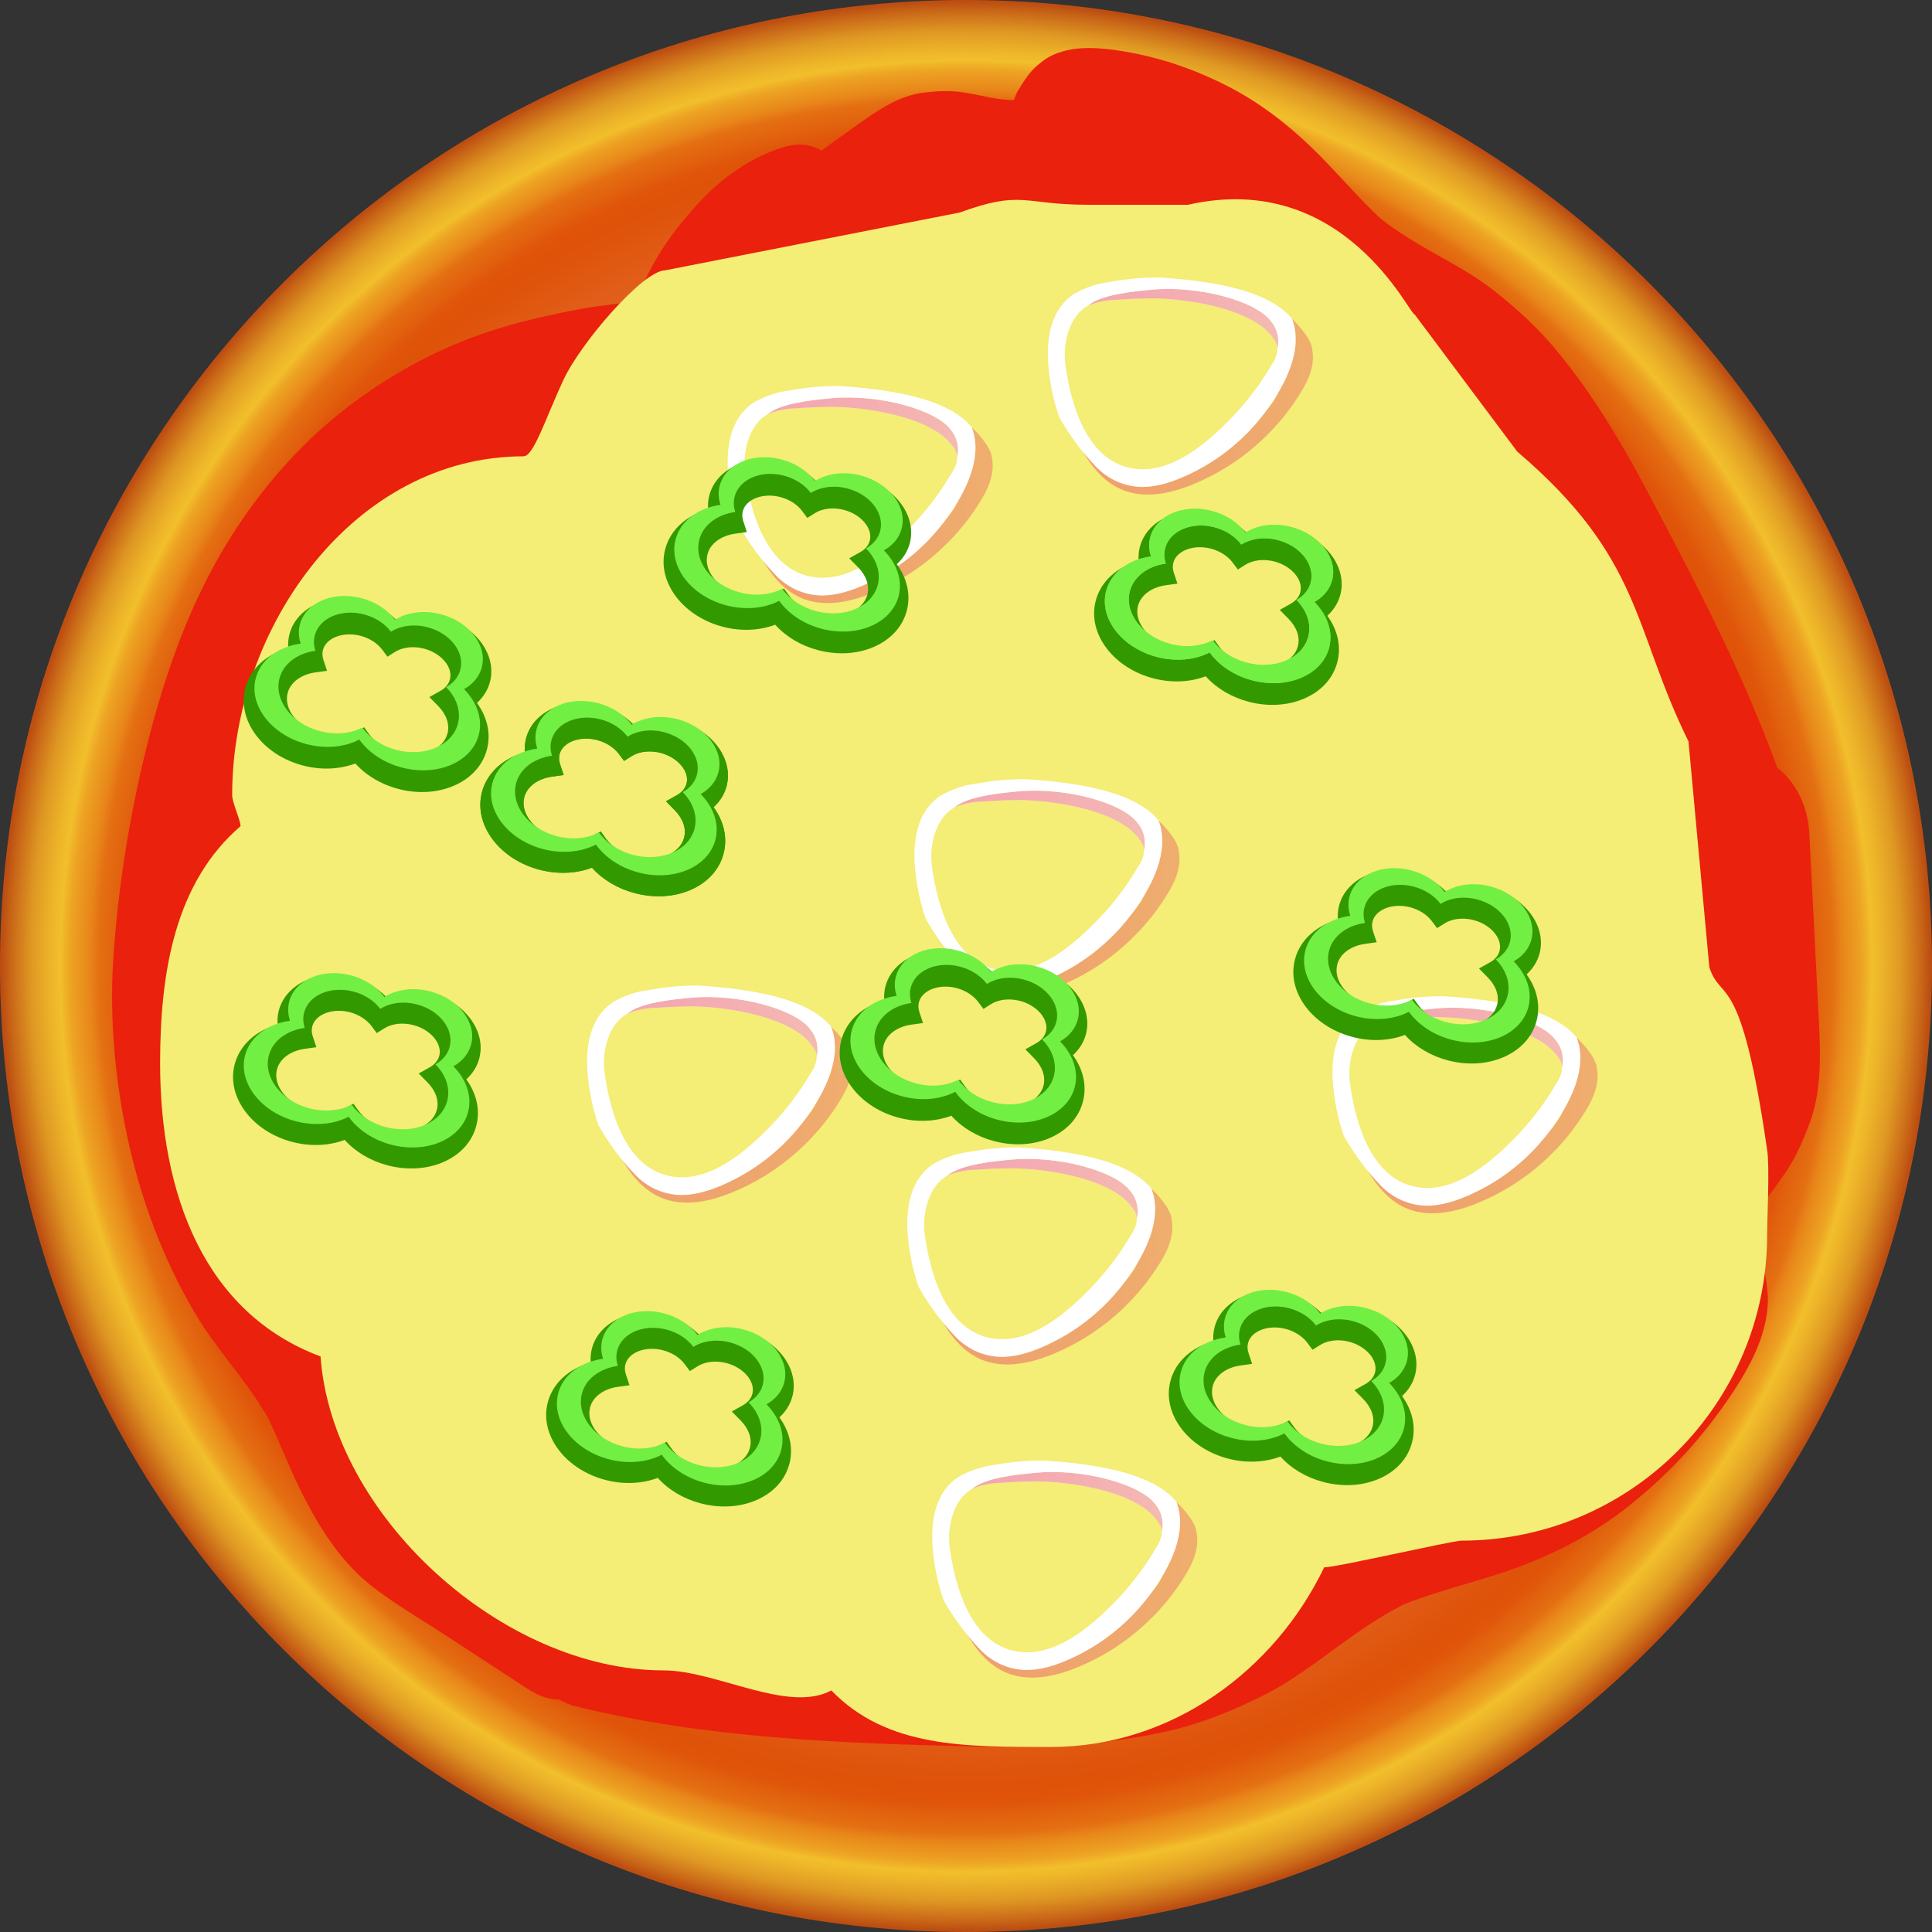 <svg width="1086" height="1086" viewBox="0 0 1086 1086" fill="none" xmlns="http://www.w3.org/2000/svg">
<rect x="0" y="0" width="1086" height="1086" fill="#333333" stroke="none"/>
<path d="M543 1086C842.891 1086 1086 842.891 1086 543C1086 243.109 842.891 0 543 0C243.109 0 0 243.109 0 543C0 842.891 243.109 1086 543 1086Z" fill="url(#paint0_radial_0_1)"/>
<path fill-rule="evenodd" clip-rule="evenodd" d="M999.025 431.522C1009.58 439.805 1016.25 453.294 1017.02 468.257C1017.96 486.703 1018.9 505.149 1019.84 523.595L1019.88 524.345L1019.97 526.036C1020.77 541.811 1021.58 557.586 1022.38 573.361C1023.37 592.718 1024.06 613.182 1017.13 631.523C1013.37 641.46 1009.41 650.686 1003.47 659.33C999.355 665.313 995.043 671.138 990.73 676.962C987.498 681.574 984.5 686.286 981.95 691.33C983.525 693.768 985.082 696.213 986.172 698.905L986.195 698.961C990.701 710.095 992.677 714.976 993.604 727.057C994.067 733.086 993.243 739.342 991.862 745.177C988.48 759.456 980.555 773.072 972.478 784.989C956.365 808.765 938.361 828.215 916.392 845.864C897.158 861.318 875.396 872.803 852.607 881.19C843.112 884.684 833.429 887.551 823.748 890.416L823.747 890.417L823.746 890.417C812.122 893.858 800.5 897.298 789.21 901.824C776.401 908.223 764.557 916.396 752.89 924.907C751.582 925.861 750.275 926.818 748.968 927.776C736.737 936.731 724.436 945.738 711.002 952.557C693.617 961.38 675.494 968.735 656.613 973.03C621.146 981.098 584.818 982.671 548.665 981.776C473.549 979.916 397.111 977.309 323.664 959.155C320.237 958.308 317.027 956.974 314.067 955.239C307.425 955.513 301.392 952.448 294.776 948.13L286.102 942.469C274.243 934.729 262.385 926.989 250.526 919.25C246.578 916.673 242.595 914.164 238.607 911.651C228.87 905.516 219.102 899.362 209.739 892.159C192.829 879.151 180.205 860.512 168.993 837.771C165.468 830.62 162.244 823.155 159.02 815.69C156.433 809.698 153.845 803.707 151.102 797.878C144.566 786.284 136.978 776.324 129.387 766.361L129.387 766.36C122.04 756.717 114.691 747.071 108.29 735.936C91.874 707.376 79.458 675.426 71.643 639.367C64.797 607.787 61.491 572.574 63.661 539.388C66.161 501.138 72.115 463.288 80.676 427.109C91.393 381.82 106 340.505 127.735 305.084C146.007 275.311 168.41 250.076 192.208 231.322C218.515 210.589 246.832 195.451 275.813 186.035C292.389 180.652 309.148 176.912 325.968 173.754C332.67 172.496 339.406 171.647 346.142 170.799L346.142 170.799L346.145 170.799C349.798 170.338 353.45 169.878 357.096 169.353C360.758 161.26 364.442 153.222 368.785 145.72C375.509 134.11 383.288 124.566 391.485 115.401C405.605 99.613 422.656 88.219 439.844 82.908C447.455 80.556 454.765 80.556 461.771 84.593L482.546 69.745C493.67 61.794 505.578 53.652 519.428 52.05C526.932 51.183 534.097 50.731 541.748 51.99C547.044 52.861 552.33 53.941 557.615 55.023C561.723 55.741 565.792 56.246 569.87 56.289C570.662 54.194 571.464 52.111 572.611 50.288L572.635 50.25C577.379 42.709 579.458 39.404 586.27 34.208C589.67 31.614 593.746 29.906 597.805 28.774C607.739 26.007 619.188 26.909 629.688 28.557C650.635 31.846 669.799 38.171 689.555 48.152C706.854 56.89 722.848 69.011 737.428 83.06C743.503 88.913 749.282 95.141 755.06 101.368C761.999 108.846 768.935 116.322 776.38 123.144C785.578 130.412 795.43 136.293 805.408 141.915C806.526 142.545 807.646 143.173 808.766 143.802C819.247 149.683 829.787 155.598 839.5 163.182C852.068 172.996 864.071 183.913 874.568 196.539C894.287 220.258 910.496 247.044 925.16 274.616C952.163 325.392 979.254 377.17 999.025 431.522Z" fill="#EA210C"/>
<path d="M960.839 543.676L949.122 416.763C917.649 353.052 923.585 314.109 852.842 253.828L795.201 176.755C792.807 178.085 755.904 95.144 667.787 115.102L650.011 115.102L611.605 115.102C574.815 115.101 574.815 106.594 539.456 119.467L373.963 151.937C361.595 151.937 326.471 192.48 316.577 213.819C306.683 235.157 299.969 256.495 294.315 256.495C199.438 256.495 130.503 351.938 130.503 446.9C130.503 451.228 134.92 460.116 135.234 464.363C98.641 495.896 90 545.564 90 597.685C90 671.482 114.945 738.094 180.179 762.483C186.492 851.693 282.299 938.947 373.037 938.947C402.511 938.947 443.066 963.302 467.306 950.212C498.533 982.467 542.265 982 590.683 982C658.918 982 716.641 938.671 744.365 880.983C749.557 881.456 816.231 866.015 821.548 866.015C916.426 866.015 993.339 789.033 993.339 694.071C993.339 684.553 994.826 655.552 993.339 646.454C978.498 543.676 967.472 564.213 960.839 543.676Z" fill="#F4ED76"/>
<path opacity="0.5" d="M455.365 337.813C469.372 341.358 484.407 336.404 497.153 330.333C511.743 323.392 524.939 313.645 536.047 301.605C542.483 294.701 548.124 287.04 552.856 278.778C556.685 271.979 559.066 264.718 557.525 256.923C556.612 249.397 544.405 237.641 538.569 233.999C542.07 244.927 545.362 273.363 535.347 287.278C524.771 301.962 510.554 311.707 495.379 321.421C486.228 326.132 475.769 330.916 465.473 331.11C460.52 331.127 455.614 330.112 451.044 328.127C446.473 326.142 442.33 323.226 438.859 319.551C430.91 311.138 424.015 301.714 418.338 291.503C420.086 296.738 422.16 301.849 424.548 306.802C430.992 320.425 440.33 334.049 455.365 337.813Z" fill="url(#paint1_linear_0_1)"/>
<path d="M534.526 241.683C526.169 230.099 493.508 221.381 467.431 223.834C457.042 224.805 438.506 226.554 431.339 232.989C432.089 232.579 432.87 232.229 433.673 231.945C438.258 230.387 443.045 229.568 447.867 229.517C454.031 229.055 460.217 228.788 466.38 228.715C480.761 228.545 513.819 232.066 530.301 245.325C532.701 247.288 534.789 249.632 536.487 252.271C537.478 253.691 538.061 255.376 538.168 257.127C538.79 254.437 538.784 251.632 538.15 248.945C537.516 246.258 536.274 243.768 534.526 241.683Z" fill="white"/>
<path opacity="0.5" d="M534.526 241.683C526.169 230.099 493.508 221.381 467.431 223.834C457.042 224.805 438.506 226.554 431.339 232.989C432.089 232.579 432.87 232.229 433.673 231.945C438.258 230.387 443.045 229.568 447.867 229.517C454.031 229.055 460.217 228.788 466.38 228.715C480.761 228.545 513.819 232.066 530.301 245.325C532.701 247.288 534.789 249.632 536.487 252.271C537.478 253.691 538.061 255.376 538.168 257.127C538.79 254.437 538.784 251.632 538.15 248.945C537.516 246.258 536.274 243.768 534.526 241.683Z" fill="url(#paint2_linear_0_1)"/>
<path d="M462.621 334.739C472.917 334.545 483.236 330.368 492.387 325.657C508.183 317.492 521.92 305.591 532.495 290.907C542.51 276.992 552.946 257.2 546.199 240.056C537.024 229.153 517.367 219.876 472.146 217.011C462.755 216.896 453.375 217.709 444.132 219.439C436.948 220.287 429.998 222.606 423.681 226.263C411.331 234.204 408.343 249.745 409.113 263.83C409.76 274.605 411.858 285.232 415.346 295.399C421.071 305.557 428.005 314.924 435.984 323.277C439.466 326.938 443.616 329.837 448.19 331.806C452.764 333.774 457.671 334.771 462.621 334.739ZM431.338 232.989C438.505 226.554 457.018 224.806 467.431 223.834C493.508 221.406 526.168 230.1 534.526 241.683C536.246 243.769 537.466 246.251 538.083 248.924C538.699 251.596 538.697 254.383 538.075 257.055C537.904 260.177 536.848 263.177 535.04 265.676C528.741 276.518 521.209 286.531 512.604 295.496C498.597 310.067 478.17 327.77 456.855 324.346C430.825 320.169 421.836 288.162 418.825 265.797C417.331 254.651 420.692 238.988 431.338 232.989Z" fill="white"/>
<path opacity="0.5" d="M376.365 674.813C390.372 678.358 405.407 673.404 418.153 667.333C432.743 660.392 445.939 650.645 457.047 638.605C463.483 631.701 469.124 624.04 473.856 615.778C477.685 608.979 480.066 601.718 478.525 593.923C477.612 586.397 465.405 574.641 459.569 570.999C463.07 581.927 466.362 610.363 456.347 624.278C445.771 638.962 431.554 648.707 416.379 658.421C407.228 663.132 396.769 667.916 386.473 668.11C381.52 668.127 376.614 667.112 372.044 665.127C367.473 663.142 363.33 660.226 359.859 656.551C351.91 648.138 345.015 638.714 339.338 628.503C341.086 633.738 343.16 638.849 345.548 643.802C351.992 657.425 361.33 671.049 376.365 674.813Z" fill="url(#paint3_linear_0_1)"/>
<path d="M455.526 578.683C447.169 567.099 414.508 558.381 388.431 560.834C378.042 561.805 359.506 563.554 352.339 569.989C353.089 569.579 353.87 569.229 354.673 568.945C359.258 567.387 364.045 566.568 368.867 566.517C375.031 566.055 381.217 565.788 387.38 565.715C401.761 565.545 434.819 569.066 451.301 582.325C453.701 584.288 455.789 586.632 457.487 589.271C458.478 590.691 459.061 592.376 459.168 594.127C459.79 591.437 459.784 588.632 459.15 585.945C458.516 583.258 457.274 580.768 455.526 578.683Z" fill="white"/>
<path opacity="0.5" d="M455.526 578.683C447.169 567.099 414.508 558.381 388.431 560.834C378.042 561.805 359.506 563.554 352.339 569.989C353.089 569.579 353.87 569.229 354.673 568.945C359.258 567.387 364.045 566.568 368.867 566.517C375.031 566.055 381.217 565.788 387.38 565.715C401.761 565.545 434.819 569.066 451.301 582.325C453.701 584.288 455.789 586.632 457.487 589.271C458.478 590.691 459.061 592.376 459.168 594.127C459.79 591.437 459.784 588.632 459.15 585.945C458.516 583.258 457.274 580.768 455.526 578.683Z" fill="url(#paint4_linear_0_1)"/>
<path d="M383.621 671.739C393.917 671.545 404.236 667.368 413.387 662.657C429.183 654.492 442.92 642.591 453.495 627.907C463.51 613.992 473.946 594.2 467.199 577.056C458.024 566.153 438.367 556.876 393.146 554.011C383.755 553.896 374.375 554.709 365.132 556.439C357.948 557.287 350.998 559.606 344.681 563.263C332.331 571.204 329.343 586.745 330.113 600.83C330.76 611.605 332.858 622.232 336.346 632.399C342.071 642.557 349.005 651.924 356.984 660.277C360.466 663.938 364.616 666.837 369.19 668.806C373.764 670.774 378.671 671.771 383.621 671.739ZM352.338 569.989C359.505 563.554 378.018 561.806 388.431 560.834C414.508 558.406 447.168 567.1 455.526 578.683C457.246 580.769 458.466 583.251 459.083 585.924C459.699 588.596 459.697 591.383 459.075 594.055C458.904 597.177 457.848 600.177 456.04 602.676C449.741 613.518 442.209 623.531 433.604 632.496C419.597 647.067 399.17 664.77 377.855 661.346C351.825 657.169 342.836 625.162 339.825 602.797C338.331 591.651 341.692 575.988 352.338 569.989Z" fill="white"/>
<path opacity="0.5" d="M560.365 558.813C574.372 562.358 589.407 557.404 602.153 551.333C616.743 544.392 629.939 534.645 641.047 522.605C647.483 515.701 653.124 508.04 657.856 499.778C661.685 492.979 664.066 485.718 662.525 477.923C661.612 470.397 649.405 458.641 643.569 454.999C647.07 465.927 650.362 494.363 640.347 508.278C629.771 522.962 615.554 532.707 600.379 542.421C591.228 547.132 580.769 551.916 570.473 552.11C565.52 552.127 560.614 551.112 556.044 549.127C551.473 547.142 547.33 544.226 543.859 540.551C535.91 532.138 529.015 522.714 523.338 512.503C525.086 517.738 527.16 522.849 529.548 527.802C535.992 541.425 545.33 555.049 560.365 558.813Z" fill="url(#paint5_linear_0_1)"/>
<path d="M639.526 462.683C631.169 451.099 598.508 442.381 572.431 444.834C562.042 445.805 543.506 447.554 536.339 453.989C537.089 453.579 537.87 453.229 538.673 452.945C543.258 451.387 548.045 450.568 552.867 450.517C559.031 450.055 565.217 449.788 571.38 449.715C585.761 449.545 618.819 453.066 635.301 466.325C637.701 468.288 639.789 470.632 641.487 473.271C642.478 474.691 643.061 476.376 643.168 478.127C643.79 475.437 643.784 472.632 643.15 469.945C642.516 467.258 641.274 464.768 639.526 462.683Z" fill="white"/>
<path opacity="0.5" d="M639.526 462.683C631.169 451.099 598.508 442.381 572.431 444.834C562.042 445.805 543.506 447.554 536.339 453.989C537.089 453.579 537.87 453.229 538.673 452.945C543.258 451.387 548.045 450.568 552.867 450.517C559.031 450.055 565.217 449.788 571.38 449.715C585.761 449.545 618.819 453.066 635.301 466.325C637.701 468.288 639.789 470.632 641.487 473.271C642.478 474.691 643.061 476.376 643.168 478.127C643.79 475.437 643.784 472.632 643.15 469.945C642.516 467.258 641.274 464.768 639.526 462.683Z" fill="url(#paint6_linear_0_1)"/>
<path d="M567.621 555.739C577.917 555.545 588.236 551.368 597.387 546.657C613.183 538.492 626.92 526.591 637.495 511.907C647.51 497.992 657.946 478.2 651.199 461.056C642.024 450.153 622.367 440.876 577.146 438.011C567.755 437.896 558.375 438.709 549.132 440.439C541.948 441.287 534.998 443.606 528.681 447.263C516.331 455.204 513.343 470.745 514.113 484.83C514.76 495.605 516.858 506.232 520.346 516.399C526.071 526.557 533.005 535.924 540.984 544.277C544.466 547.938 548.616 550.837 553.19 552.806C557.764 554.774 562.671 555.771 567.621 555.739ZM536.338 453.989C543.505 447.554 562.018 445.806 572.431 444.834C598.508 442.406 631.168 451.1 639.526 462.683C641.246 464.769 642.466 467.251 643.083 469.924C643.699 472.596 643.697 475.383 643.075 478.055C642.904 481.177 641.848 484.177 640.04 486.676C633.741 497.518 626.209 507.531 617.604 516.496C603.597 531.067 583.17 548.77 561.855 545.346C535.825 541.169 526.836 509.162 523.825 486.797C522.331 475.651 525.692 459.988 536.338 453.989Z" fill="white"/>
<path opacity="0.5" d="M556.365 765.813C570.372 769.358 585.407 764.404 598.153 758.333C612.743 751.392 625.939 741.645 637.047 729.605C643.483 722.701 649.124 715.04 653.856 706.778C657.685 699.979 660.066 692.718 658.525 684.923C657.612 677.397 645.405 665.641 639.569 661.999C643.07 672.927 646.362 701.363 636.347 715.278C625.771 729.962 611.554 739.707 596.379 749.421C587.228 754.132 576.769 758.916 566.473 759.11C561.52 759.127 556.614 758.112 552.044 756.127C547.473 754.142 543.33 751.226 539.859 747.551C531.91 739.138 525.015 729.714 519.338 719.503C521.086 724.738 523.16 729.849 525.548 734.802C531.992 748.425 541.33 762.049 556.365 765.813Z" fill="url(#paint7_linear_0_1)"/>
<path d="M635.526 669.683C627.169 658.099 594.508 649.381 568.431 651.834C558.042 652.805 539.506 654.554 532.339 660.989C533.089 660.579 533.87 660.229 534.673 659.945C539.258 658.387 544.045 657.568 548.867 657.517C555.031 657.055 561.217 656.788 567.38 656.715C581.761 656.545 614.819 660.066 631.301 673.325C633.701 675.288 635.789 677.632 637.487 680.271C638.478 681.691 639.061 683.376 639.168 685.127C639.79 682.437 639.784 679.632 639.15 676.945C638.516 674.258 637.274 671.768 635.526 669.683Z" fill="white"/>
<path opacity="0.5" d="M635.526 669.683C627.169 658.099 594.508 649.381 568.431 651.834C558.042 652.805 539.506 654.554 532.339 660.989C533.089 660.579 533.87 660.229 534.673 659.945C539.258 658.387 544.045 657.568 548.867 657.517C555.031 657.055 561.217 656.788 567.38 656.715C581.761 656.545 614.819 660.066 631.301 673.325C633.701 675.288 635.789 677.632 637.487 680.271C638.478 681.691 639.061 683.376 639.168 685.127C639.79 682.437 639.784 679.632 639.15 676.945C638.516 674.258 637.274 671.768 635.526 669.683Z" fill="url(#paint8_linear_0_1)"/>
<path d="M563.621 762.739C573.917 762.545 584.236 758.368 593.387 753.657C609.183 745.492 622.92 733.591 633.495 718.907C643.51 704.992 653.946 685.2 647.199 668.056C638.024 657.153 618.367 647.876 573.146 645.011C563.755 644.896 554.375 645.709 545.132 647.439C537.948 648.287 530.998 650.606 524.681 654.263C512.331 662.204 509.343 677.745 510.113 691.83C510.76 702.605 512.858 713.232 516.346 723.399C522.071 733.557 529.005 742.924 536.984 751.277C540.466 754.938 544.616 757.837 549.19 759.806C553.764 761.774 558.671 762.771 563.621 762.739ZM532.338 660.989C539.505 654.554 558.018 652.806 568.431 651.834C594.508 649.406 627.168 658.1 635.526 669.683C637.246 671.769 638.466 674.251 639.083 676.924C639.699 679.596 639.697 682.383 639.075 685.055C638.904 688.177 637.848 691.177 636.04 693.676C629.741 704.518 622.209 714.531 613.604 723.496C599.597 738.067 579.17 755.77 557.855 752.346C531.825 748.169 522.836 716.162 519.825 693.797C518.331 682.651 521.692 666.988 532.338 660.989Z" fill="white"/>
<path opacity="0.5" d="M635.365 276.813C649.372 280.358 664.407 275.404 677.153 269.333C691.743 262.392 704.939 252.645 716.047 240.605C722.483 233.701 728.124 226.04 732.856 217.778C736.685 210.979 739.066 203.718 737.525 195.923C736.612 188.397 724.405 176.641 718.569 172.999C722.07 183.927 725.362 212.363 715.347 226.278C704.771 240.962 690.554 250.707 675.379 260.421C666.228 265.132 655.769 269.916 645.473 270.11C640.52 270.127 635.614 269.112 631.044 267.127C626.473 265.142 622.33 262.226 618.859 258.551C610.91 250.138 604.015 240.714 598.338 230.503C600.086 235.738 602.16 240.849 604.548 245.802C610.992 259.425 620.33 273.049 635.365 276.813Z" fill="url(#paint9_linear_0_1)"/>
<path d="M714.526 180.683C706.169 169.099 673.508 160.381 647.431 162.834C637.042 163.805 618.506 165.554 611.339 171.989C612.089 171.579 612.87 171.229 613.673 170.945C618.258 169.387 623.045 168.568 627.867 168.517C634.031 168.055 640.217 167.788 646.38 167.715C660.761 167.545 693.819 171.066 710.301 184.325C712.701 186.288 714.789 188.632 716.487 191.271C717.478 192.691 718.061 194.376 718.168 196.127C718.79 193.437 718.784 190.632 718.15 187.945C717.516 185.258 716.274 182.768 714.526 180.683Z" fill="white"/>
<path opacity="0.5" d="M714.526 180.683C706.169 169.099 673.508 160.381 647.431 162.834C637.042 163.805 618.506 165.554 611.339 171.989C612.089 171.579 612.87 171.229 613.673 170.945C618.258 169.387 623.045 168.568 627.867 168.517C634.031 168.055 640.217 167.788 646.38 167.715C660.761 167.545 693.819 171.066 710.301 184.325C712.701 186.288 714.789 188.632 716.487 191.271C717.478 192.691 718.061 194.376 718.168 196.127C718.79 193.437 718.784 190.632 718.15 187.945C717.516 185.258 716.274 182.768 714.526 180.683Z" fill="url(#paint10_linear_0_1)"/>
<path d="M642.621 273.739C652.917 273.545 663.236 269.368 672.387 264.657C688.183 256.492 701.92 244.591 712.495 229.907C722.51 215.992 732.946 196.2 726.199 179.056C717.024 168.153 697.367 158.876 652.146 156.011C642.755 155.896 633.375 156.709 624.132 158.439C616.948 159.287 609.998 161.606 603.681 165.263C591.331 173.204 588.343 188.745 589.113 202.83C589.76 213.605 591.858 224.232 595.346 234.399C601.071 244.557 608.005 253.924 615.984 262.277C619.466 265.938 623.616 268.837 628.19 270.806C632.764 272.774 637.671 273.771 642.621 273.739ZM611.338 171.989C618.505 165.554 637.018 163.806 647.431 162.834C673.508 160.406 706.168 169.1 714.526 180.683C716.246 182.769 717.466 185.251 718.083 187.924C718.699 190.596 718.697 193.383 718.075 196.055C717.904 199.177 716.848 202.177 715.04 204.676C708.741 215.518 701.209 225.531 692.604 234.496C678.597 249.067 658.17 266.77 636.855 263.346C610.825 259.169 601.836 227.162 598.825 204.797C597.331 193.651 600.692 177.988 611.338 171.989Z" fill="white"/>
<path opacity="0.5" d="M795.365 680.813C809.372 684.358 824.407 679.404 837.153 673.333C851.743 666.392 864.939 656.645 876.047 644.605C882.483 637.701 888.124 630.04 892.856 621.778C896.685 614.979 899.066 607.718 897.525 599.923C896.612 592.397 884.405 580.641 878.569 576.999C882.07 587.927 885.362 616.363 875.347 630.278C864.771 644.962 850.554 654.707 835.379 664.421C826.228 669.132 815.769 673.916 805.473 674.11C800.52 674.127 795.614 673.112 791.044 671.127C786.473 669.142 782.33 666.226 778.859 662.551C770.91 654.138 764.015 644.714 758.338 634.503C760.086 639.738 762.16 644.849 764.548 649.802C770.992 663.425 780.33 677.049 795.365 680.813Z" fill="url(#paint11_linear_0_1)"/>
<path d="M874.526 584.683C866.169 573.099 833.508 564.381 807.431 566.834C797.042 567.805 778.506 569.554 771.339 575.989C772.089 575.579 772.87 575.229 773.673 574.945C778.258 573.387 783.045 572.568 787.867 572.517C794.031 572.055 800.217 571.788 806.38 571.715C820.761 571.545 853.819 575.066 870.301 588.325C872.701 590.288 874.789 592.632 876.487 595.271C877.478 596.691 878.061 598.376 878.168 600.127C878.79 597.437 878.784 594.632 878.15 591.945C877.516 589.258 876.274 586.768 874.526 584.683Z" fill="white"/>
<path opacity="0.5" d="M874.526 584.683C866.169 573.099 833.508 564.381 807.431 566.834C797.042 567.805 778.506 569.554 771.339 575.989C772.089 575.579 772.87 575.229 773.673 574.945C778.258 573.387 783.045 572.568 787.867 572.517C794.031 572.055 800.217 571.788 806.38 571.715C820.761 571.545 853.819 575.066 870.301 588.325C872.701 590.288 874.789 592.632 876.487 595.271C877.478 596.691 878.061 598.376 878.168 600.127C878.79 597.437 878.784 594.632 878.15 591.945C877.516 589.258 876.274 586.768 874.526 584.683Z" fill="url(#paint12_linear_0_1)"/>
<path d="M802.621 677.739C812.917 677.545 823.236 673.368 832.387 668.657C848.183 660.492 861.92 648.591 872.495 633.907C882.51 619.992 892.946 600.2 886.199 583.056C877.024 572.153 857.367 562.876 812.146 560.011C802.755 559.896 793.375 560.709 784.132 562.439C776.948 563.287 769.998 565.606 763.681 569.263C751.331 577.204 748.343 592.745 749.113 606.83C749.76 617.605 751.858 628.232 755.346 638.399C761.071 648.557 768.005 657.924 775.984 666.277C779.466 669.938 783.616 672.837 788.19 674.806C792.764 676.774 797.671 677.771 802.621 677.739ZM771.338 575.989C778.505 569.554 797.018 567.806 807.431 566.834C833.508 564.406 866.168 573.1 874.526 584.683C876.246 586.769 877.466 589.251 878.083 591.924C878.699 594.596 878.697 597.383 878.075 600.055C877.904 603.177 876.848 606.177 875.04 608.676C868.741 619.518 861.209 629.531 852.604 638.496C838.597 653.067 818.17 670.77 796.855 667.346C770.825 663.169 761.836 631.162 758.825 608.797C757.331 597.651 760.692 581.988 771.338 575.989Z" fill="white"/>
<path opacity="0.5" d="M570.365 941.813C584.372 945.358 599.407 940.404 612.153 934.333C626.743 927.392 639.939 917.645 651.047 905.605C657.483 898.701 663.124 891.04 667.856 882.778C671.685 875.979 674.066 868.718 672.525 860.923C671.612 853.397 659.405 841.641 653.569 837.999C657.07 848.927 660.362 877.363 650.347 891.278C639.771 905.962 625.554 915.707 610.379 925.421C601.228 930.132 590.769 934.916 580.473 935.11C575.52 935.127 570.614 934.112 566.044 932.127C561.473 930.142 557.33 927.226 553.859 923.551C545.91 915.138 539.015 905.714 533.338 895.503C535.086 900.738 537.16 905.849 539.548 910.802C545.992 924.425 555.33 938.049 570.365 941.813Z" fill="url(#paint13_linear_0_1)"/>
<path d="M649.526 845.683C641.169 834.099 608.508 825.381 582.431 827.834C572.042 828.805 553.506 830.554 546.339 836.989C547.089 836.579 547.87 836.229 548.673 835.945C553.258 834.387 558.045 833.568 562.867 833.517C569.031 833.055 575.217 832.788 581.38 832.715C595.761 832.545 628.819 836.066 645.301 849.325C647.701 851.288 649.789 853.632 651.487 856.271C652.478 857.691 653.061 859.376 653.168 861.127C653.79 858.437 653.784 855.632 653.15 852.945C652.516 850.258 651.274 847.768 649.526 845.683Z" fill="white"/>
<path opacity="0.5" d="M649.526 845.683C641.169 834.099 608.508 825.381 582.431 827.834C572.042 828.805 553.506 830.554 546.339 836.989C547.089 836.579 547.87 836.229 548.673 835.945C553.258 834.387 558.045 833.568 562.867 833.517C569.031 833.055 575.217 832.788 581.38 832.715C595.761 832.545 628.819 836.066 645.301 849.325C647.701 851.288 649.789 853.632 651.487 856.271C652.478 857.691 653.061 859.376 653.168 861.127C653.79 858.437 653.784 855.632 653.15 852.945C652.516 850.258 651.274 847.768 649.526 845.683Z" fill="url(#paint14_linear_0_1)"/>
<path d="M577.621 938.739C587.917 938.545 598.236 934.368 607.387 929.657C623.183 921.492 636.92 909.591 647.495 894.907C657.51 880.992 667.946 861.2 661.199 844.056C652.024 833.153 632.367 823.876 587.146 821.011C577.755 820.896 568.375 821.709 559.132 823.439C551.948 824.287 544.998 826.606 538.681 830.263C526.331 838.204 523.343 853.745 524.113 867.83C524.76 878.605 526.858 889.232 530.346 899.399C536.071 909.557 543.005 918.924 550.984 927.277C554.466 930.938 558.616 933.837 563.19 935.806C567.764 937.774 572.671 938.771 577.621 938.739ZM546.338 836.989C553.505 830.554 572.018 828.806 582.431 827.834C608.508 825.406 641.168 834.1 649.526 845.683C651.246 847.769 652.466 850.251 653.083 852.924C653.699 855.596 653.697 858.383 653.075 861.055C652.904 864.177 651.848 867.177 650.04 869.676C643.741 880.518 636.209 890.531 627.604 899.496C613.597 914.067 593.17 931.77 571.855 928.346C545.825 924.169 536.836 892.162 533.825 869.797C532.331 858.651 535.692 842.988 546.338 836.989Z" fill="white"/>
<path d="M202.674 357.402C193.013 354.866 183.335 358.496 181.541 365.33C181.074 367.111 181.16 368.988 181.798 370.91L183.839 377.062L177.419 377.951C169.299 379.076 163.274 383.511 161.695 389.525C159.246 398.855 167.75 409.201 180.653 412.588C187.735 414.447 194.992 413.861 200.564 410.979L204.705 408.837L207.423 412.624C210.945 417.531 216.825 421.359 223.556 423.126C236.526 426.53 249.082 421.668 251.545 412.285C252.875 407.218 250.968 401.597 246.313 396.863L241.365 391.832L247.518 388.379C249.495 387.269 252.035 385.246 252.911 381.909C254.705 375.076 248.059 367.16 238.398 364.624C232.44 363.06 226.315 363.75 222.011 366.469L217.8 369.129L214.814 365.142C212.116 361.54 207.691 358.719 202.674 357.402ZM170.278 430.301C159.574 427.491 150.315 421.57 144.207 413.628C137.782 405.276 135.551 395.696 137.925 386.654C140.752 375.885 149.779 367.686 162.055 364.378C161.83 361.681 162.055 358.991 162.732 356.409C166.712 341.248 185.21 332.92 203.966 337.844C211.32 339.774 217.832 343.476 222.728 348.447C230.353 345.083 239.541 344.488 248.621 346.871C267.378 351.795 279.399 368.136 275.419 383.297C274.234 387.812 271.705 391.873 268.111 395.134C273.981 403.206 276.021 412.47 273.712 421.266C271.33 430.34 264.657 437.614 254.923 441.749C245.667 445.682 234.651 446.294 223.906 443.473C214.23 440.933 205.804 435.912 199.747 429.149C190.891 432.513 180.395 432.957 170.278 430.301Z" fill="#339900"/>
<path d="M222.812 421.536C214.523 419.36 207.773 414.683 203.668 408.963C197.176 412.321 188.604 413.281 179.909 410.999C164.105 406.85 153.895 393.576 157.104 381.35C159.319 372.913 167.348 367.182 177.304 365.802C176.369 362.984 176.194 360.033 176.95 357.154C179.534 347.311 191.944 342.039 204.669 345.379C211.141 347.078 216.444 350.68 219.756 355.103C225.118 351.716 232.696 350.581 240.393 352.601C253.117 355.942 261.338 366.629 258.753 376.473C257.648 380.684 254.741 384.054 250.784 386.275C256.544 392.132 259.272 399.669 257.387 406.848C254.164 419.127 238.684 425.703 222.812 421.536ZM260.866 387.374C265.812 384.598 269.447 380.385 270.828 375.121C274.058 362.817 263.783 349.457 247.877 345.282C238.256 342.756 228.784 344.174 222.082 348.409C217.941 342.88 211.313 338.378 203.223 336.254C187.317 332.079 171.805 338.668 168.574 350.973C167.63 354.572 167.848 358.26 169.017 361.783C156.571 363.507 146.536 370.671 143.767 381.217C139.755 396.5 152.518 413.092 172.273 418.279C183.142 421.132 193.857 419.931 201.971 415.734C207.103 422.883 215.541 428.73 225.902 431.45C245.742 436.658 265.092 428.439 269.121 413.091C271.477 404.116 268.066 394.695 260.866 387.374Z" fill="#72EF43"/>
<path d="M438.674 279.402C429.013 276.866 419.335 280.496 417.541 287.33C417.074 289.111 417.16 290.988 417.798 292.91L419.839 299.062L413.419 299.951C405.299 301.076 399.274 305.511 397.695 311.525C395.246 320.855 403.75 331.201 416.653 334.588C423.735 336.447 430.992 335.861 436.564 332.979L440.705 330.837L443.423 334.624C446.945 339.531 452.825 343.359 459.556 345.126C472.526 348.53 485.082 343.668 487.545 334.285C488.875 329.218 486.968 323.597 482.313 318.863L477.365 313.832L483.518 310.379C485.495 309.269 488.035 307.246 488.911 303.909C490.705 297.076 484.059 289.16 474.398 286.624C468.44 285.06 462.315 285.75 458.011 288.469L453.8 291.129L450.814 287.142C448.116 283.54 443.691 280.719 438.674 279.402ZM406.278 352.301C395.574 349.491 386.315 343.57 380.207 335.628C373.782 327.276 371.551 317.696 373.925 308.654C376.752 297.885 385.779 289.686 398.055 286.378C397.83 283.681 398.055 280.991 398.732 278.409C402.712 263.248 421.21 254.92 439.966 259.844C447.32 261.774 453.832 265.476 458.728 270.447C466.353 267.083 475.541 266.488 484.621 268.871C503.378 273.795 515.399 290.136 511.419 305.297C510.234 309.812 507.705 313.873 504.111 317.134C509.981 325.206 512.021 334.47 509.712 343.266C507.33 352.34 500.657 359.614 490.923 363.749C481.667 367.682 470.651 368.294 459.906 365.473C450.23 362.933 441.804 357.912 435.747 351.149C426.891 354.513 416.395 354.957 406.278 352.301Z" fill="#339900"/>
<path d="M458.812 343.536C450.523 341.36 443.773 336.683 439.668 330.963C433.176 334.321 424.604 335.281 415.909 332.999C400.105 328.85 389.895 315.576 393.104 303.35C395.319 294.913 403.348 289.182 413.304 287.802C412.369 284.984 412.194 282.033 412.95 279.154C415.534 269.311 427.944 264.039 440.669 267.379C447.141 269.078 452.444 272.68 455.756 277.103C461.118 273.716 468.696 272.581 476.393 274.601C489.117 277.942 497.338 288.629 494.753 298.473C493.648 302.684 490.741 306.054 486.784 308.275C492.544 314.132 495.272 321.669 493.387 328.848C490.164 341.127 474.684 347.703 458.812 343.536ZM496.866 309.374C501.812 306.598 505.447 302.385 506.828 297.121C510.058 284.817 499.783 271.457 483.877 267.282C474.256 264.756 464.784 266.174 458.082 270.409C453.941 264.88 447.313 260.378 439.223 258.254C423.317 254.079 407.805 260.668 404.574 272.973C403.63 276.572 403.848 280.26 405.017 283.783C392.571 285.507 382.536 292.671 379.767 303.217C375.755 318.5 388.518 335.092 408.273 340.279C419.142 343.132 429.857 341.931 437.971 337.734C443.103 344.883 451.541 350.73 461.902 353.45C481.742 358.658 501.092 350.439 505.121 335.091C507.477 326.116 504.066 316.695 496.866 309.374Z" fill="#72EF43"/>
<path d="M537.674 555.402C528.013 552.866 518.335 556.496 516.541 563.33C516.074 565.111 516.16 566.988 516.798 568.91L518.839 575.062L512.419 575.951C504.299 577.076 498.274 581.511 496.695 587.525C494.246 596.855 502.75 607.201 515.653 610.588C522.735 612.447 529.992 611.861 535.564 608.979L539.705 606.837L542.423 610.624C545.945 615.531 551.825 619.359 558.556 621.126C571.526 624.53 584.082 619.668 586.545 610.285C587.875 605.218 585.968 599.597 581.313 594.863L576.365 589.832L582.518 586.379C584.495 585.269 587.035 583.246 587.911 579.909C589.705 573.076 583.059 565.16 573.398 562.624C567.44 561.06 561.315 561.75 557.011 564.469L552.8 567.129L549.814 563.142C547.116 559.54 542.691 556.719 537.674 555.402ZM505.278 628.301C494.574 625.491 485.315 619.57 479.207 611.628C472.782 603.276 470.551 593.696 472.925 584.654C475.752 573.885 484.779 565.686 497.055 562.378C496.83 559.681 497.055 556.991 497.732 554.409C501.712 539.248 520.21 530.92 538.966 535.844C546.32 537.774 552.832 541.476 557.728 546.447C565.353 543.083 574.541 542.488 583.621 544.871C602.378 549.795 614.399 566.136 610.419 581.297C609.234 585.812 606.705 589.873 603.111 593.134C608.981 601.206 611.021 610.47 608.712 619.266C606.33 628.34 599.657 635.614 589.923 639.749C580.667 643.682 569.651 644.294 558.906 641.473C549.23 638.933 540.804 633.912 534.747 627.149C525.891 630.513 515.395 630.957 505.278 628.301Z" fill="#339900"/>
<path d="M557.812 619.536C549.523 617.36 542.773 612.683 538.668 606.963C532.176 610.321 523.604 611.281 514.909 608.999C499.105 604.85 488.895 591.576 492.104 579.35C494.319 570.913 502.348 565.182 512.304 563.802C511.369 560.984 511.194 558.033 511.95 555.154C514.534 545.311 526.944 540.039 539.669 543.379C546.141 545.078 551.444 548.68 554.756 553.103C560.118 549.716 567.696 548.581 575.393 550.601C588.117 553.942 596.338 564.629 593.753 574.473C592.648 578.684 589.741 582.054 585.784 584.275C591.544 590.132 594.272 597.669 592.387 604.848C589.164 617.127 573.684 623.703 557.812 619.536ZM595.866 585.374C600.812 582.598 604.447 578.385 605.828 573.121C609.058 560.817 598.783 547.457 582.877 543.282C573.256 540.756 563.784 542.174 557.082 546.409C552.941 540.88 546.313 536.378 538.223 534.254C522.317 530.079 506.805 536.668 503.574 548.973C502.63 552.572 502.848 556.26 504.017 559.783C491.571 561.507 481.536 568.671 478.767 579.217C474.755 594.5 487.518 611.092 507.273 616.279C518.142 619.132 528.857 617.931 536.971 613.734C542.103 620.883 550.541 626.73 560.902 629.45C580.742 634.658 600.092 626.439 604.121 611.091C606.477 602.116 603.066 592.695 595.866 585.374Z" fill="#72EF43"/>
<path d="M335.674 415.989C326.013 413.453 316.335 417.083 314.541 423.917C314.074 425.698 314.16 427.575 314.798 429.497L316.839 435.649L310.419 436.538C302.299 437.663 296.274 442.098 294.695 448.112C292.246 457.442 300.75 467.788 313.653 471.175C320.735 473.034 327.992 472.448 333.564 469.566L337.705 467.424L340.423 471.211C343.945 476.118 349.825 479.946 356.556 481.713C369.526 485.117 382.082 480.255 384.545 470.872C385.875 465.805 383.968 460.184 379.313 455.45L374.365 450.419L380.518 446.966C382.495 445.856 385.035 443.833 385.911 440.496C387.705 433.663 381.059 425.747 371.398 423.211C365.44 421.647 359.315 422.337 355.011 425.056L350.8 427.716L347.814 423.729C345.116 420.127 340.691 417.306 335.674 415.989ZM303.278 488.888C292.574 486.078 283.315 480.157 277.207 472.215C270.782 463.863 268.551 454.283 270.925 445.241C273.752 434.472 282.779 426.273 295.055 422.965C294.83 420.268 295.055 417.578 295.732 414.996C299.712 399.835 318.21 391.507 336.966 396.431C344.32 398.361 350.832 402.063 355.728 407.034C363.353 403.67 372.541 403.075 381.621 405.458C400.378 410.382 412.399 426.723 408.419 441.884C407.234 446.399 404.705 450.46 401.111 453.721C406.981 461.793 409.021 471.057 406.712 479.853C404.33 488.927 397.657 496.201 387.923 500.336C378.667 504.269 367.651 504.881 356.906 502.06C347.23 499.52 338.804 494.499 332.747 487.736C323.891 491.1 313.395 491.544 303.278 488.888Z" fill="#339900"/>
<path d="M335.674 415.989C326.013 413.453 316.335 417.083 314.541 423.917C314.074 425.698 314.16 427.575 314.798 429.497L316.839 435.649L310.419 436.538C302.299 437.663 296.274 442.098 294.695 448.112C292.246 457.442 300.75 467.788 313.653 471.175C320.735 473.034 327.992 472.448 333.564 469.566L337.705 467.424L340.423 471.211C343.945 476.118 349.825 479.946 356.556 481.713C369.526 485.117 382.082 480.255 384.545 470.872C385.875 465.805 383.968 460.184 379.313 455.45L374.365 450.419L380.518 446.966C382.495 445.856 385.035 443.833 385.911 440.496C387.705 433.663 381.059 425.747 371.398 423.211C365.44 421.647 359.315 422.337 355.011 425.056L350.8 427.716L347.814 423.729C345.116 420.127 340.691 417.306 335.674 415.989ZM303.278 488.888C292.574 486.078 283.315 480.157 277.207 472.215C270.782 463.863 268.551 454.283 270.925 445.241C273.752 434.472 282.779 426.273 295.055 422.965C294.83 420.268 295.055 417.578 295.732 414.996C299.712 399.835 318.21 391.507 336.966 396.431C344.32 398.361 350.832 402.063 355.728 407.034C363.353 403.67 372.541 403.075 381.621 405.458C400.378 410.382 412.399 426.723 408.419 441.884C407.234 446.399 404.705 450.46 401.111 453.721C406.981 461.793 409.021 471.057 406.712 479.853C404.33 488.927 397.657 496.201 387.923 500.336C378.667 504.269 367.651 504.881 356.906 502.06C347.23 499.52 338.804 494.499 332.747 487.736C323.891 491.1 313.395 491.544 303.278 488.888Z" fill="#339900"/>
<path d="M355.812 480.536C347.523 478.36 340.773 473.683 336.668 467.963C330.176 471.321 321.604 472.281 312.909 469.999C297.105 465.85 286.895 452.576 290.104 440.35C292.319 431.913 300.348 426.182 310.304 424.802C309.369 421.984 309.194 419.033 309.95 416.154C312.534 406.311 324.944 401.039 337.669 404.379C344.141 406.078 349.444 409.68 352.756 414.103C358.118 410.716 365.696 409.581 373.393 411.601C386.117 414.942 394.338 425.629 391.753 435.473C390.648 439.684 387.741 443.054 383.784 445.275C389.544 451.132 392.272 458.669 390.387 465.848C387.164 478.127 371.684 484.703 355.812 480.536ZM393.866 446.374C398.812 443.598 402.447 439.385 403.828 434.121C407.058 421.817 396.783 408.457 380.877 404.282C371.256 401.756 361.784 403.174 355.082 407.409C350.941 401.88 344.313 397.378 336.223 395.254C320.317 391.079 304.805 397.668 301.574 409.973C300.63 413.572 300.848 417.26 302.017 420.783C289.571 422.507 279.536 429.671 276.767 440.217C272.755 455.5 285.518 472.092 305.273 477.279C316.142 480.132 326.857 478.931 334.971 474.734C340.103 481.883 348.541 487.73 358.902 490.45C378.742 495.658 398.092 487.439 402.121 472.091C404.477 463.116 401.066 453.695 393.866 446.374Z" fill="#72EF43"/>
<path d="M372.674 758.989C363.013 756.453 353.335 760.083 351.541 766.917C351.074 768.698 351.16 770.575 351.798 772.497L353.839 778.649L347.419 779.538C339.299 780.663 333.274 785.098 331.695 791.112C329.246 800.442 337.75 810.788 350.653 814.175C357.735 816.034 364.992 815.448 370.564 812.566L374.705 810.424L377.423 814.211C380.945 819.118 386.825 822.946 393.556 824.713C406.526 828.117 419.082 823.255 421.545 813.872C422.875 808.805 420.968 803.184 416.313 798.45L411.365 793.419L417.518 789.966C419.495 788.856 422.035 786.833 422.911 783.496C424.705 776.663 418.059 768.747 408.398 766.211C402.44 764.647 396.315 765.337 392.011 768.056L387.8 770.716L384.814 766.729C382.116 763.127 377.691 760.306 372.674 758.989ZM340.278 831.888C329.574 829.078 320.315 823.157 314.207 815.215C307.782 806.863 305.551 797.283 307.925 788.241C310.752 777.472 319.779 769.273 332.055 765.965C331.83 763.268 332.055 760.578 332.732 757.996C336.712 742.835 355.21 734.507 373.966 739.431C381.32 741.361 387.832 745.063 392.728 750.034C400.353 746.67 409.541 746.075 418.621 748.458C437.378 753.382 449.399 769.723 445.419 784.884C444.234 789.399 441.705 793.46 438.111 796.721C443.981 804.793 446.021 814.057 443.712 822.853C441.33 831.927 434.657 839.201 424.923 843.336C415.667 847.269 404.651 847.881 393.906 845.06C384.23 842.52 375.804 837.499 369.747 830.736C360.891 834.1 350.395 834.544 340.278 831.888Z" fill="#339900"/>
<path d="M392.812 823.536C384.523 821.36 377.773 816.683 373.668 810.963C367.176 814.321 358.604 815.281 349.909 812.999C334.105 808.85 323.895 795.576 327.104 783.35C329.319 774.913 337.348 769.182 347.304 767.802C346.369 764.984 346.194 762.033 346.95 759.154C349.534 749.311 361.944 744.039 374.669 747.379C381.141 749.078 386.444 752.68 389.756 757.103C395.118 753.716 402.696 752.581 410.393 754.601C423.117 757.942 431.338 768.629 428.753 778.473C427.648 782.684 424.741 786.054 420.784 788.275C426.544 794.132 429.272 801.669 427.387 808.848C424.164 821.127 408.684 827.703 392.812 823.536ZM430.866 789.374C435.812 786.598 439.447 782.385 440.828 777.121C444.058 764.817 433.783 751.457 417.877 747.282C408.256 744.756 398.784 746.174 392.082 750.409C387.941 744.88 381.313 740.378 373.223 738.254C357.317 734.079 341.805 740.668 338.574 752.973C337.63 756.572 337.848 760.26 339.017 763.783C326.571 765.507 316.536 772.671 313.767 783.217C309.755 798.5 322.518 815.092 342.273 820.279C353.142 823.132 363.857 821.931 371.971 817.734C377.103 824.883 385.541 830.73 395.902 833.45C415.742 838.658 435.092 830.439 439.121 815.091C441.477 806.116 438.066 796.695 430.866 789.374Z" fill="#72EF43"/>
<path d="M722.674 746.989C713.013 744.453 703.335 748.083 701.541 754.917C701.074 756.698 701.16 758.575 701.798 760.497L703.839 766.649L697.419 767.538C689.299 768.663 683.274 773.098 681.695 779.112C679.246 788.442 687.75 798.788 700.653 802.175C707.735 804.034 714.992 803.448 720.564 800.566L724.705 798.424L727.423 802.211C730.945 807.118 736.825 810.946 743.556 812.713C756.526 816.117 769.082 811.255 771.545 801.872C772.875 796.805 770.968 791.184 766.313 786.45L761.365 781.419L767.518 777.966C769.495 776.856 772.035 774.833 772.911 771.496C774.705 764.663 768.059 756.747 758.398 754.211C752.44 752.647 746.315 753.337 742.011 756.056L737.8 758.716L734.814 754.729C732.116 751.127 727.691 748.306 722.674 746.989ZM690.278 819.888C679.574 817.078 670.315 811.157 664.207 803.215C657.782 794.863 655.551 785.283 657.925 776.241C660.752 765.472 669.779 757.273 682.055 753.965C681.83 751.268 682.055 748.578 682.732 745.996C686.712 730.835 705.21 722.507 723.966 727.431C731.32 729.361 737.832 733.063 742.728 738.034C750.353 734.67 759.541 734.075 768.621 736.458C787.378 741.382 799.399 757.723 795.419 772.884C794.234 777.399 791.705 781.46 788.111 784.721C793.981 792.793 796.021 802.057 793.712 810.853C791.33 819.927 784.657 827.201 774.923 831.336C765.667 835.269 754.651 835.881 743.906 833.06C734.23 830.52 725.804 825.499 719.747 818.736C710.891 822.1 700.395 822.544 690.278 819.888Z" fill="#339900"/>
<path d="M742.812 811.536C734.523 809.36 727.773 804.683 723.668 798.963C717.176 802.321 708.604 803.281 699.909 800.999C684.105 796.85 673.895 783.576 677.104 771.35C679.319 762.913 687.348 757.182 697.304 755.802C696.369 752.984 696.194 750.033 696.95 747.154C699.534 737.311 711.944 732.039 724.669 735.379C731.141 737.078 736.444 740.68 739.756 745.103C745.118 741.716 752.696 740.581 760.393 742.601C773.117 745.942 781.338 756.629 778.753 766.473C777.648 770.684 774.741 774.054 770.784 776.275C776.544 782.132 779.272 789.669 777.387 796.848C774.164 809.127 758.684 815.703 742.812 811.536ZM780.866 777.374C785.812 774.598 789.447 770.385 790.828 765.121C794.058 752.817 783.783 739.457 767.877 735.282C758.256 732.756 748.784 734.174 742.082 738.409C737.941 732.88 731.313 728.378 723.223 726.254C707.317 722.079 691.805 728.668 688.574 740.973C687.63 744.572 687.848 748.26 689.017 751.783C676.571 753.507 666.536 760.671 663.767 771.217C659.755 786.5 672.518 803.092 692.273 808.279C703.142 811.132 713.857 809.931 721.971 805.734C727.103 812.883 735.541 818.73 745.902 821.45C765.742 826.658 785.092 818.439 789.121 803.091C791.477 794.116 788.066 784.695 780.866 777.374Z" fill="#72EF43"/>
<path d="M792.674 509.989C783.013 507.453 773.335 511.083 771.541 517.917C771.074 519.698 771.16 521.575 771.798 523.497L773.839 529.649L767.419 530.538C759.299 531.663 753.274 536.098 751.695 542.112C749.246 551.442 757.75 561.788 770.653 565.175C777.735 567.034 784.992 566.448 790.564 563.566L794.705 561.424L797.423 565.211C800.945 570.118 806.825 573.946 813.556 575.713C826.526 579.117 839.082 574.255 841.545 564.872C842.875 559.805 840.968 554.184 836.313 549.45L831.365 544.419L837.518 540.966C839.495 539.856 842.035 537.833 842.911 534.496C844.705 527.663 838.059 519.747 828.398 517.211C822.44 515.647 816.315 516.337 812.011 519.056L807.8 521.716L804.814 517.729C802.116 514.127 797.691 511.306 792.674 509.989ZM760.278 582.888C749.574 580.078 740.315 574.157 734.207 566.215C727.782 557.863 725.551 548.283 727.925 539.241C730.752 528.472 739.779 520.273 752.055 516.965C751.83 514.268 752.055 511.578 752.732 508.996C756.712 493.835 775.21 485.507 793.966 490.431C801.32 492.361 807.832 496.063 812.728 501.034C820.353 497.67 829.541 497.075 838.621 499.458C857.378 504.382 869.399 520.723 865.419 535.884C864.234 540.399 861.705 544.46 858.111 547.721C863.981 555.793 866.021 565.057 863.712 573.853C861.33 582.927 854.657 590.201 844.923 594.336C835.667 598.269 824.651 598.881 813.906 596.06C804.23 593.52 795.804 588.499 789.747 581.736C780.891 585.1 770.395 585.544 760.278 582.888Z" fill="#339900"/>
<path d="M812.812 574.536C804.523 572.36 797.773 567.683 793.668 561.963C787.176 565.321 778.604 566.281 769.909 563.999C754.105 559.85 743.895 546.576 747.104 534.35C749.319 525.913 757.348 520.182 767.304 518.802C766.369 515.984 766.194 513.033 766.95 510.154C769.534 500.311 781.944 495.039 794.669 498.379C801.141 500.078 806.444 503.68 809.756 508.103C815.118 504.716 822.696 503.581 830.393 505.601C843.117 508.942 851.338 519.629 848.753 529.473C847.648 533.684 844.741 537.054 840.784 539.275C846.544 545.132 849.272 552.669 847.387 559.848C844.164 572.127 828.684 578.703 812.812 574.536ZM850.866 540.374C855.812 537.598 859.447 533.385 860.828 528.121C864.058 515.817 853.783 502.457 837.877 498.282C828.256 495.756 818.784 497.174 812.082 501.409C807.941 495.88 801.313 491.378 793.223 489.254C777.317 485.079 761.805 491.668 758.574 503.973C757.63 507.572 757.848 511.26 759.017 514.783C746.571 516.507 736.536 523.671 733.767 534.217C729.755 549.5 742.518 566.092 762.273 571.279C773.142 574.132 783.857 572.931 791.971 568.734C797.103 575.883 805.541 581.73 815.902 584.45C835.742 589.658 855.092 581.439 859.121 566.091C861.477 557.116 858.066 547.695 850.866 540.374Z" fill="#72EF43"/>
<path d="M196.674 568.989C187.013 566.453 177.335 570.083 175.541 576.917C175.074 578.698 175.16 580.575 175.798 582.497L177.839 588.649L171.419 589.538C163.299 590.663 157.274 595.098 155.695 601.112C153.246 610.442 161.75 620.788 174.653 624.175C181.735 626.034 188.992 625.448 194.564 622.566L198.705 620.424L201.423 624.211C204.945 629.118 210.825 632.946 217.556 634.713C230.526 638.117 243.082 633.255 245.545 623.872C246.875 618.805 244.968 613.184 240.313 608.45L235.365 603.419L241.518 599.966C243.495 598.856 246.035 596.833 246.911 593.496C248.705 586.663 242.059 578.747 232.398 576.211C226.44 574.647 220.315 575.337 216.011 578.056L211.8 580.716L208.814 576.729C206.116 573.127 201.691 570.306 196.674 568.989ZM164.278 641.888C153.574 639.078 144.315 633.157 138.207 625.215C131.782 616.863 129.551 607.283 131.925 598.241C134.752 587.472 143.779 579.273 156.055 575.965C155.83 573.268 156.055 570.578 156.732 567.996C160.712 552.835 179.21 544.507 197.966 549.431C205.32 551.361 211.832 555.063 216.728 560.034C224.353 556.67 233.541 556.075 242.621 558.458C261.378 563.382 273.399 579.723 269.419 594.884C268.234 599.399 265.705 603.46 262.111 606.721C267.981 614.793 270.021 624.057 267.712 632.853C265.33 641.927 258.657 649.201 248.923 653.336C239.667 657.269 228.651 657.881 217.906 655.06C208.23 652.52 199.804 647.499 193.747 640.736C184.891 644.1 174.395 644.544 164.278 641.888Z" fill="#339900"/>
<path d="M216.812 633.536C208.523 631.36 201.773 626.683 197.668 620.963C191.176 624.321 182.604 625.281 173.909 622.999C158.105 618.85 147.895 605.576 151.104 593.35C153.319 584.913 161.348 579.182 171.304 577.802C170.369 574.984 170.194 572.033 170.95 569.154C173.534 559.311 185.944 554.039 198.669 557.379C205.141 559.078 210.444 562.68 213.756 567.103C219.118 563.716 226.696 562.581 234.393 564.601C247.117 567.942 255.338 578.629 252.753 588.473C251.648 592.684 248.741 596.054 244.784 598.275C250.544 604.132 253.272 611.669 251.387 618.848C248.164 631.127 232.684 637.703 216.812 633.536ZM254.866 599.374C259.812 596.598 263.447 592.385 264.828 587.121C268.058 574.817 257.783 561.457 241.877 557.282C232.256 554.756 222.784 556.174 216.082 560.409C211.941 554.88 205.313 550.378 197.223 548.254C181.317 544.079 165.805 550.668 162.574 562.973C161.63 566.572 161.848 570.26 163.017 573.783C150.571 575.507 140.536 582.671 137.767 593.217C133.755 608.5 146.518 625.092 166.273 630.279C177.142 633.132 187.857 631.931 195.971 627.734C201.103 634.883 209.541 640.73 219.902 643.45C239.742 648.658 259.092 640.439 263.121 625.091C265.477 616.116 262.066 606.695 254.866 599.374Z" fill="#72EF43"/>
<path d="M680.674 308.402C671.013 305.866 661.335 309.496 659.541 316.33C659.074 318.111 659.16 319.988 659.798 321.91L661.839 328.062L655.419 328.951C647.299 330.076 641.274 334.511 639.695 340.525C637.246 349.855 645.75 360.201 658.653 363.588C665.735 365.447 672.992 364.861 678.564 361.979L682.705 359.837L685.423 363.624C688.945 368.531 694.825 372.359 701.556 374.126C714.526 377.53 727.082 372.668 729.545 363.285C730.875 358.218 728.968 352.597 724.313 347.863L719.365 342.832L725.518 339.379C727.495 338.269 730.035 336.246 730.911 332.909C732.705 326.076 726.059 318.16 716.398 315.624C710.44 314.06 704.315 314.75 700.011 317.469L695.8 320.129L692.814 316.142C690.116 312.54 685.691 309.719 680.674 308.402ZM648.278 381.301C637.574 378.491 628.315 372.57 622.207 364.628C615.782 356.276 613.551 346.696 615.925 337.654C618.752 326.885 627.779 318.686 640.055 315.378C639.83 312.681 640.055 309.991 640.732 307.409C644.712 292.248 663.21 283.92 681.966 288.844C689.32 290.774 695.832 294.476 700.728 299.447C708.353 296.083 717.541 295.488 726.621 297.871C745.378 302.795 757.399 319.136 753.419 334.297C752.234 338.812 749.705 342.873 746.111 346.134C751.981 354.206 754.021 363.47 751.712 372.266C749.33 381.34 742.657 388.614 732.923 392.749C723.667 396.682 712.651 397.294 701.906 394.473C692.23 391.933 683.804 386.912 677.747 380.149C668.891 383.513 658.395 383.957 648.278 381.301Z" fill="#339900"/>
<path d="M700.812 372.536C692.523 370.36 685.773 365.683 681.668 359.963C675.176 363.321 666.604 364.281 657.909 361.999C642.105 357.85 631.895 344.576 635.104 332.35C637.319 323.913 645.348 318.182 655.304 316.802C654.369 313.984 654.194 311.033 654.95 308.154C657.534 298.311 669.944 293.039 682.669 296.379C689.141 298.078 694.444 301.68 697.756 306.103C703.118 302.716 710.696 301.581 718.393 303.601C731.117 306.942 739.338 317.629 736.753 327.473C735.648 331.684 732.741 335.054 728.784 337.275C734.544 343.132 737.272 350.669 735.387 357.848C732.164 370.127 716.684 376.703 700.812 372.536ZM738.866 338.374C743.812 335.598 747.447 331.385 748.828 326.121C752.058 313.817 741.783 300.457 725.877 296.282C716.256 293.756 706.784 295.174 700.082 299.409C695.941 293.88 689.313 289.378 681.223 287.254C665.317 283.079 649.805 289.668 646.574 301.973C645.63 305.572 645.848 309.26 647.017 312.783C634.571 314.507 624.536 321.671 621.767 332.217C617.755 347.5 630.518 364.092 650.273 369.279C661.142 372.132 671.857 370.931 679.971 366.734C685.103 373.883 693.541 379.73 703.902 382.45C723.742 387.658 743.092 379.439 747.121 364.091C749.477 355.116 746.066 345.695 738.866 338.374Z" fill="#72EF43"/>
<path d="M700.812 372.536C692.523 370.36 685.773 365.683 681.668 359.963C675.176 363.321 666.604 364.281 657.909 361.999C642.105 357.85 631.895 344.576 635.104 332.35C637.319 323.913 645.348 318.182 655.304 316.802C654.369 313.984 654.194 311.033 654.95 308.154C657.534 298.311 669.944 293.039 682.669 296.379C689.141 298.078 694.444 301.68 697.756 306.103C703.118 302.716 710.696 301.581 718.393 303.601C731.117 306.942 739.338 317.629 736.753 327.473C735.648 331.684 732.741 335.054 728.784 337.275C734.544 343.132 737.272 350.669 735.387 357.848C732.164 370.127 716.684 376.703 700.812 372.536ZM738.866 338.374C743.812 335.598 747.447 331.385 748.828 326.121C752.058 313.817 741.783 300.457 725.877 296.282C716.256 293.756 706.784 295.174 700.082 299.409C695.941 293.88 689.313 289.378 681.223 287.254C665.317 283.079 649.805 289.668 646.574 301.973C645.63 305.572 645.848 309.26 647.017 312.783C634.571 314.507 624.536 321.671 621.767 332.217C617.755 347.5 630.518 364.092 650.273 369.279C661.142 372.132 671.857 370.931 679.971 366.734C685.103 373.883 693.541 379.73 703.902 382.45C723.742 387.658 743.092 379.439 747.121 364.091C749.477 355.116 746.066 345.695 738.866 338.374Z" fill="#72EF43"/>
<defs>
<radialGradient id="paint0_radial_0_1" cx="0" cy="0" r="1" gradientUnits="userSpaceOnUse" gradientTransform="translate(543 543) scale(543)">
<stop stop-color="#F7E3D9"/>
<stop offset="0.604" stop-color="#E7804A"/>
<stop offset="0.84" stop-color="#DF5209"/>
<stop offset="0.86" stop-color="#E0550A"/>
<stop offset="0.87" stop-color="#E15F0D"/>
<stop offset="0.89" stop-color="#E46F12"/>
<stop offset="0.9" stop-color="#E8861A"/>
<stop offset="0.92" stop-color="#EDA423"/>
<stop offset="0.93" stop-color="#F2BF2C"/>
<stop offset="0.94" stop-color="#EDB429"/>
<stop offset="0.96" stop-color="#DF9823"/>
<stop offset="0.98" stop-color="#CA6918"/>
<stop offset="0.99" stop-color="#BD4E11"/>
</radialGradient>
<linearGradient id="paint1_linear_0_1" x1="403.864" y1="287.642" x2="577.136" y2="287.642" gradientUnits="userSpaceOnUse">
<stop stop-color="#EA4E65"/>
<stop offset="0.31" stop-color="#EA5565"/>
<stop offset="0.75" stop-color="#EA6865"/>
<stop offset="1" stop-color="#EA7665"/>
</linearGradient>
<linearGradient id="paint2_linear_0_1" x1="431.339" y1="240.25" x2="538.612" y2="240.25" gradientUnits="userSpaceOnUse">
<stop stop-color="#EA4E65"/>
<stop offset="0.31" stop-color="#EA5565"/>
<stop offset="0.75" stop-color="#EA6865"/>
<stop offset="1" stop-color="#EA7665"/>
</linearGradient>
<linearGradient id="paint3_linear_0_1" x1="324.864" y1="624.642" x2="498.136" y2="624.642" gradientUnits="userSpaceOnUse">
<stop stop-color="#EA4E65"/>
<stop offset="0.31" stop-color="#EA5565"/>
<stop offset="0.75" stop-color="#EA6865"/>
<stop offset="1" stop-color="#EA7665"/>
</linearGradient>
<linearGradient id="paint4_linear_0_1" x1="352.339" y1="577.25" x2="459.612" y2="577.25" gradientUnits="userSpaceOnUse">
<stop stop-color="#EA4E65"/>
<stop offset="0.31" stop-color="#EA5565"/>
<stop offset="0.75" stop-color="#EA6865"/>
<stop offset="1" stop-color="#EA7665"/>
</linearGradient>
<linearGradient id="paint5_linear_0_1" x1="508.864" y1="508.642" x2="682.136" y2="508.642" gradientUnits="userSpaceOnUse">
<stop stop-color="#EA4E65"/>
<stop offset="0.31" stop-color="#EA5565"/>
<stop offset="0.75" stop-color="#EA6865"/>
<stop offset="1" stop-color="#EA7665"/>
</linearGradient>
<linearGradient id="paint6_linear_0_1" x1="536.339" y1="461.25" x2="643.612" y2="461.25" gradientUnits="userSpaceOnUse">
<stop stop-color="#EA4E65"/>
<stop offset="0.31" stop-color="#EA5565"/>
<stop offset="0.75" stop-color="#EA6865"/>
<stop offset="1" stop-color="#EA7665"/>
</linearGradient>
<linearGradient id="paint7_linear_0_1" x1="504.864" y1="715.642" x2="678.136" y2="715.642" gradientUnits="userSpaceOnUse">
<stop stop-color="#EA4E65"/>
<stop offset="0.31" stop-color="#EA5565"/>
<stop offset="0.75" stop-color="#EA6865"/>
<stop offset="1" stop-color="#EA7665"/>
</linearGradient>
<linearGradient id="paint8_linear_0_1" x1="532.339" y1="668.25" x2="639.612" y2="668.25" gradientUnits="userSpaceOnUse">
<stop stop-color="#EA4E65"/>
<stop offset="0.31" stop-color="#EA5565"/>
<stop offset="0.75" stop-color="#EA6865"/>
<stop offset="1" stop-color="#EA7665"/>
</linearGradient>
<linearGradient id="paint9_linear_0_1" x1="583.864" y1="226.642" x2="757.136" y2="226.642" gradientUnits="userSpaceOnUse">
<stop stop-color="#EA4E65"/>
<stop offset="0.31" stop-color="#EA5565"/>
<stop offset="0.75" stop-color="#EA6865"/>
<stop offset="1" stop-color="#EA7665"/>
</linearGradient>
<linearGradient id="paint10_linear_0_1" x1="611.339" y1="179.25" x2="718.612" y2="179.25" gradientUnits="userSpaceOnUse">
<stop stop-color="#EA4E65"/>
<stop offset="0.31" stop-color="#EA5565"/>
<stop offset="0.75" stop-color="#EA6865"/>
<stop offset="1" stop-color="#EA7665"/>
</linearGradient>
<linearGradient id="paint11_linear_0_1" x1="743.864" y1="630.642" x2="917.136" y2="630.642" gradientUnits="userSpaceOnUse">
<stop stop-color="#EA4E65"/>
<stop offset="0.31" stop-color="#EA5565"/>
<stop offset="0.75" stop-color="#EA6865"/>
<stop offset="1" stop-color="#EA7665"/>
</linearGradient>
<linearGradient id="paint12_linear_0_1" x1="771.339" y1="583.25" x2="878.612" y2="583.25" gradientUnits="userSpaceOnUse">
<stop stop-color="#EA4E65"/>
<stop offset="0.31" stop-color="#EA5565"/>
<stop offset="0.75" stop-color="#EA6865"/>
<stop offset="1" stop-color="#EA7665"/>
</linearGradient>
<linearGradient id="paint13_linear_0_1" x1="518.864" y1="891.642" x2="692.136" y2="891.642" gradientUnits="userSpaceOnUse">
<stop stop-color="#EA4E65"/>
<stop offset="0.31" stop-color="#EA5565"/>
<stop offset="0.75" stop-color="#EA6865"/>
<stop offset="1" stop-color="#EA7665"/>
</linearGradient>
<linearGradient id="paint14_linear_0_1" x1="546.339" y1="844.25" x2="653.612" y2="844.25" gradientUnits="userSpaceOnUse">
<stop stop-color="#EA4E65"/>
<stop offset="0.31" stop-color="#EA5565"/>
<stop offset="0.75" stop-color="#EA6865"/>
<stop offset="1" stop-color="#EA7665"/>
</linearGradient>
</defs>
</svg>
